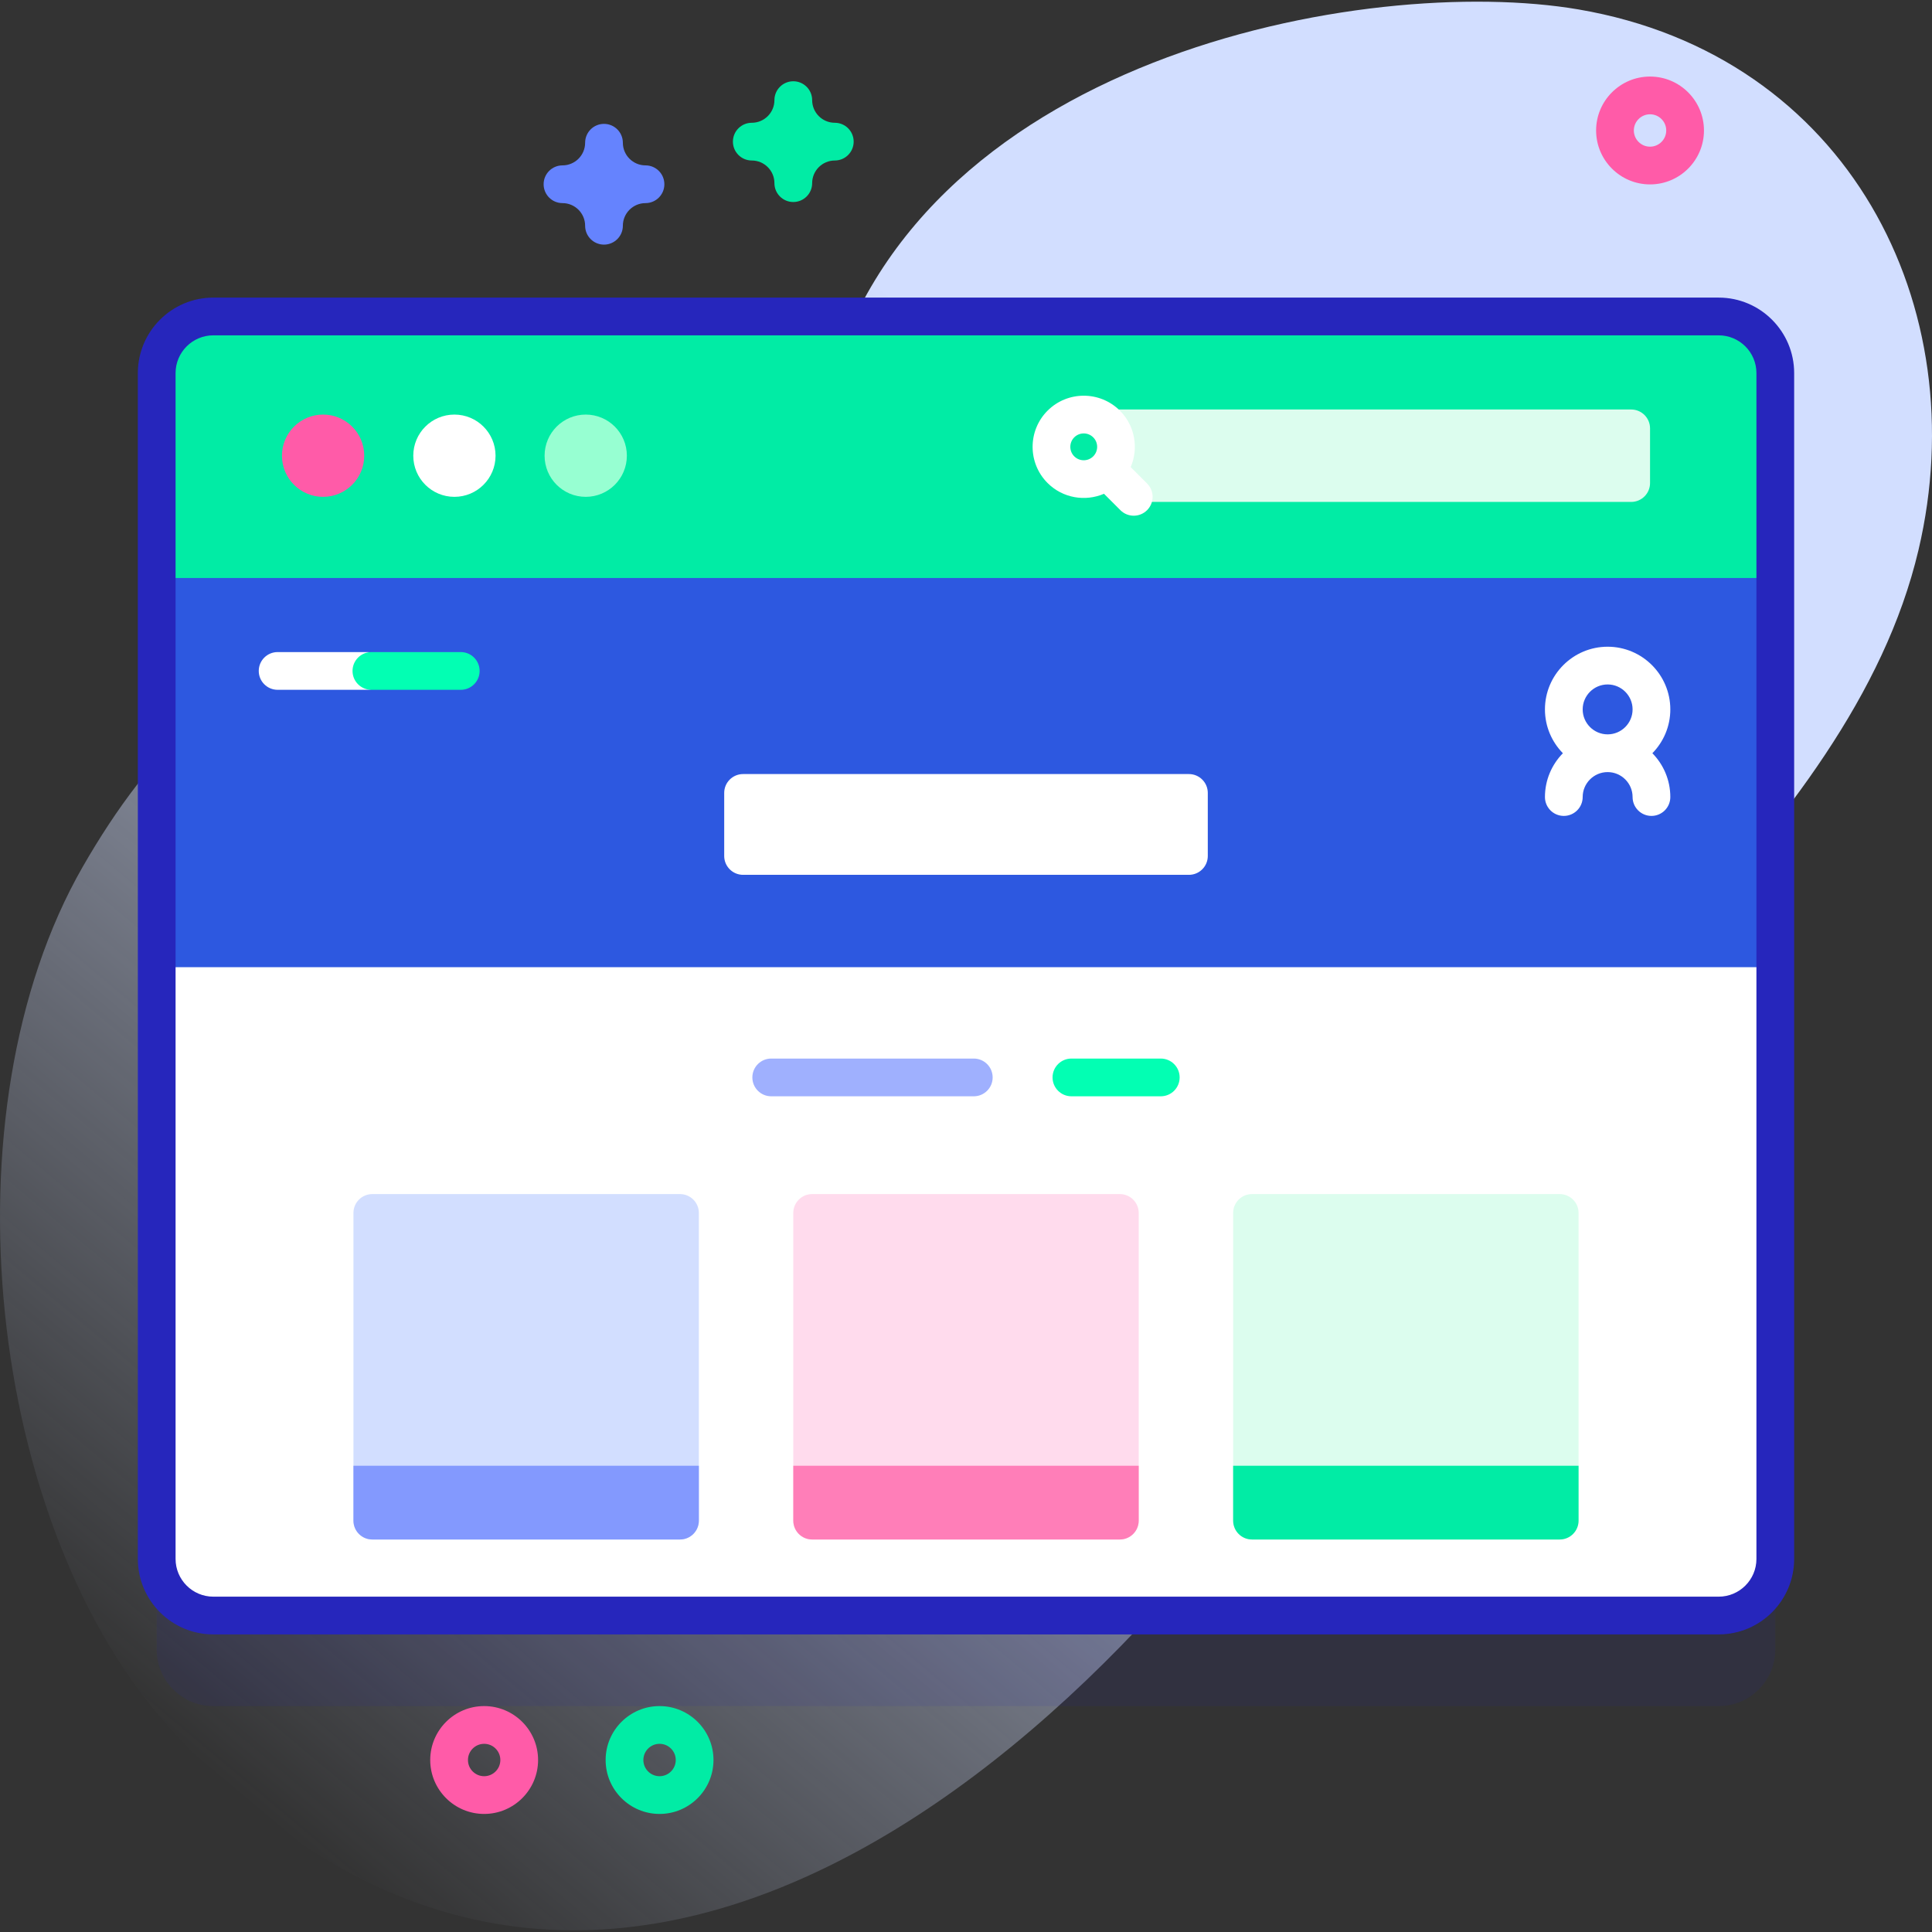 <svg id="Capa_1" enable-background="new 0 0 512 512" height="512" viewBox="0 0 512 512" width="512" xmlns="http://www.w3.org/2000/svg" xmlns:xlink="../../../../../external.html?link=http://www.w3.org/1999/xlink"><rect x="0" y="0" width="512" height="512" fill="#333333" stroke="none"/><linearGradient id="SVGID_1_" gradientUnits="userSpaceOnUse" x1="48.606" x2="438.791" y1="463.622" y2="-1.382"><stop offset="0" stop-color="#d2deff" stop-opacity="0"/><stop offset=".685" stop-color="#d2deff"/></linearGradient><g><g><path d="m418.32 2.5c-55.666-9.521-178.298 12.183-200.004 105.017-14.431 61.722-14.007 112.075-50.427 113.02-21.67.562-32.97-44.31-62.889-48.001-39.047-4.817-66.145 27.695-83.057 57.138-37.205 64.772-25.571 174.918 23.354 228.632 118.488 130.086 259.197-5.952 319.358-112.309 38.585-68.213 125.637-123.352 143.767-200.248 15.177-64.376-18.503-131.003-90.102-143.249z" fill="url(#SVGID_1_)"/></g><g><g><g><g><g><path d="m455.47 452.133h-398.94c-8.284 0-15-6.716-15-15v-314.266c0-8.284 6.716-15 15-15h398.94c8.284 0 15 6.716 15 15v314.266c0 8.285-6.715 15-15 15z" fill="#2626bc" opacity=".1"/><path d="m455.47 428.133h-398.94c-8.284 0-15-6.716-15-15v-314.266c0-8.284 6.716-15 15-15h398.94c8.284 0 15 6.716 15 15v314.266c0 8.285-6.715 15-15 15z" fill="#fff"/><path d="m470.47 256.315v-157.448c0-8.284-6.716-15-15-15h-398.94c-8.284 0-15 6.716-15 15v157.449h428.94z" fill="#2d58e0"/><path d="m470.47 153.18v-54.313c0-8.284-6.716-15-15-15h-398.94c-8.284 0-15 6.716-15 15v54.313z" fill="#01eca5"/><path d="m455.471 433.133h-398.941c-11.028 0-20-8.972-20-20v-314.266c0-11.028 8.972-20 20-20h398.941c11.028 0 20 8.972 20 20v314.266c0 11.028-8.972 20-20 20zm-398.941-344.266c-5.514 0-10 4.486-10 10v314.266c0 5.514 4.486 10 10 10h398.941c5.514 0 10-4.486 10-10v-314.266c0-5.514-4.486-10-10-10z" fill="#2626bc"/></g><g><g><circle cx="85.623" cy="120.768" fill="#ff5ba8" r="10.901"/><circle cx="120.424" cy="120.768" fill="#fff" r="10.901"/><circle cx="155.224" cy="120.768" fill="#97ffd2" r="10.901"/></g><path d="m432.277 133.015h-136.158v-24.495h136.159c2.761 0 5 2.239 5 5v14.496c-.001 2.761-2.239 4.999-5.001 4.999z" fill="#dcfdee"/><path d="m296.789 108.831c-5.286-5.286-13.887-5.286-19.173 0s-5.286 13.887 0 19.173c4.037 4.037 10.003 4.98 14.953 2.852l4.348 4.348c1.952 1.952 5.119 1.952 7.071 0s1.952-5.119 0-7.071l-4.348-4.348c2.129-4.951 1.186-10.917-2.851-14.954zm-12.102 7.071c1.387-1.387 3.644-1.387 5.031 0s1.387 3.644 0 5.031-3.644 1.387-5.031 0-1.387-3.644 0-5.031z" fill="#fff"/></g></g></g><path d="m315.078 231.84h-118.156c-2.761 0-5-2.239-5-5v-16.706c0-2.761 2.239-5 5-5h118.156c2.761 0 5 2.239 5 5v16.706c0 2.762-2.239 5-5 5z" fill="#fff"/><g><g><path d="m97.253 172.806h-23.68c-2.761 0-5 2.239-5 5s2.239 5 5 5h23.681c2.761 0 5-2.239 5-5s-2.24-5-5.001-5z" fill="#fff"/></g><g><g><path d="m258.063 280.53h-53.681c-2.761 0-5 2.239-5 5s2.239 5 5 5h53.681c2.761 0 5-2.239 5-5s-2.239-5-5-5z" fill="#9fb0fe"/></g><g><path d="m307.618 280.53h-23.681c-2.761 0-5 2.239-5 5s2.239 5 5 5h23.681c2.761 0 5-2.239 5-5s-2.239-5-5-5z" fill="#02ffb3"/></g></g><g><path d="m122.105 172.806h-23.681c-2.761 0-5 2.239-5 5s2.239 5 5 5h23.681c2.761 0 5-2.239 5-5s-2.239-5-5-5z" fill="#02ffb3"/></g></g><g><g><path d="m180.205 407.984h-81.54c-2.761 0-5-2.239-5-5v-81.54c0-2.761 2.239-5 5-5h81.54c2.761 0 5 2.239 5 5v81.54c0 2.761-2.239 5-5 5z" fill="#d2deff"/><path d="m180.205 407.984h-81.54c-2.761 0-5-2.239-5-5v-14.545h91.54v14.545c0 2.761-2.239 5-5 5z" fill="#8399fe"/></g><g><path d="m296.77 407.984h-81.54c-2.761 0-5-2.239-5-5v-81.54c0-2.761 2.239-5 5-5h81.54c2.761 0 5 2.239 5 5v81.54c0 2.761-2.238 5-5 5z" fill="#ffdbed"/><path d="m296.77 407.984h-81.54c-2.761 0-5-2.239-5-5v-14.545h91.54v14.545c0 2.761-2.238 5-5 5z" fill="#ff7eb8"/></g><g><path d="m413.336 407.984h-81.54c-2.761 0-5-2.239-5-5v-81.54c0-2.761 2.239-5 5-5h81.54c2.761 0 5 2.239 5 5v81.54c0 2.761-2.239 5-5 5z" fill="#dcfdee"/><path d="m413.336 407.984h-81.54c-2.761 0-5-2.239-5-5v-14.545h91.54v14.545c0 2.761-2.239 5-5 5z" fill="#01eca5"/></g></g><g><path d="m442.652 188c0-9.16-7.453-16.613-16.613-16.613s-16.613 7.453-16.613 16.613c0 4.518 1.818 8.615 4.755 11.613-2.936 2.998-4.755 7.095-4.755 11.613 0 2.761 2.239 5 5 5s5-2.239 5-5c0-3.646 2.967-6.613 6.613-6.613s6.613 2.967 6.613 6.613c0 2.761 2.239 5 5 5s5-2.239 5-5c0-4.518-1.818-8.615-4.755-11.613 2.937-2.997 4.755-7.095 4.755-11.613zm-16.613-6.613c3.646 0 6.613 2.966 6.613 6.613s-2.967 6.613-6.613 6.613-6.613-2.967-6.613-6.613 2.966-6.613 6.613-6.613z" fill="#fff"/></g></g><path d="m437.277 48.87c-7.88 0-14.291-6.411-14.291-14.291 0-7.881 6.411-14.292 14.291-14.292 7.881 0 14.292 6.411 14.292 14.292 0 7.88-6.411 14.291-14.292 14.291zm0-18.583c-2.366 0-4.291 1.926-4.291 4.292s1.925 4.291 4.291 4.291 4.292-1.925 4.292-4.291-1.925-4.292-4.292-4.292z" fill="#ff5ba8"/><path d="m128.306 480.713c-7.88 0-14.292-6.411-14.292-14.292 0-7.88 6.411-14.291 14.292-14.291s14.292 6.411 14.292 14.291c0 7.881-6.411 14.292-14.292 14.292zm0-18.583c-2.366 0-4.292 1.925-4.292 4.291s1.925 4.292 4.292 4.292 4.292-1.926 4.292-4.292-1.926-4.291-4.292-4.291z" fill="#ff5ba8"/><path d="m174.79 480.713c-7.88 0-14.292-6.411-14.292-14.292 0-7.88 6.411-14.291 14.292-14.291s14.292 6.411 14.292 14.291c-.001 7.881-6.412 14.292-14.292 14.292zm0-18.583c-2.366 0-4.292 1.925-4.292 4.291s1.925 4.292 4.292 4.292 4.292-1.926 4.292-4.292-1.926-4.291-4.292-4.291z" fill="#01eca5"/><path d="m210.23 53.536c-2.761 0-5-2.238-5-5 0-3.309-2.691-6-6-6-2.761 0-5-2.238-5-5s2.239-5 5-5c3.309 0 6-2.691 6-6 0-2.762 2.239-5 5-5s5 2.238 5 5c0 3.309 2.691 6 6 6 2.761 0 5 2.238 5 5s-2.239 5-5 5c-3.309 0-6 2.691-6 6 0 2.762-2.239 5-5 5z" fill="#01eca5"/><path d="m160.065 64.827c-2.761 0-5-2.238-5-5 0-3.309-2.691-6-6-6-2.761 0-5-2.238-5-5s2.239-5 5-5c3.309 0 6-2.691 6-6 0-2.762 2.239-5 5-5s5 2.238 5 5c0 3.309 2.691 6 6 6 2.761 0 5 2.238 5 5s-2.239 5-5 5c-3.309 0-6 2.691-6 6 0 2.762-2.239 5-5 5z" fill="#6583fe"/></g></g></svg>